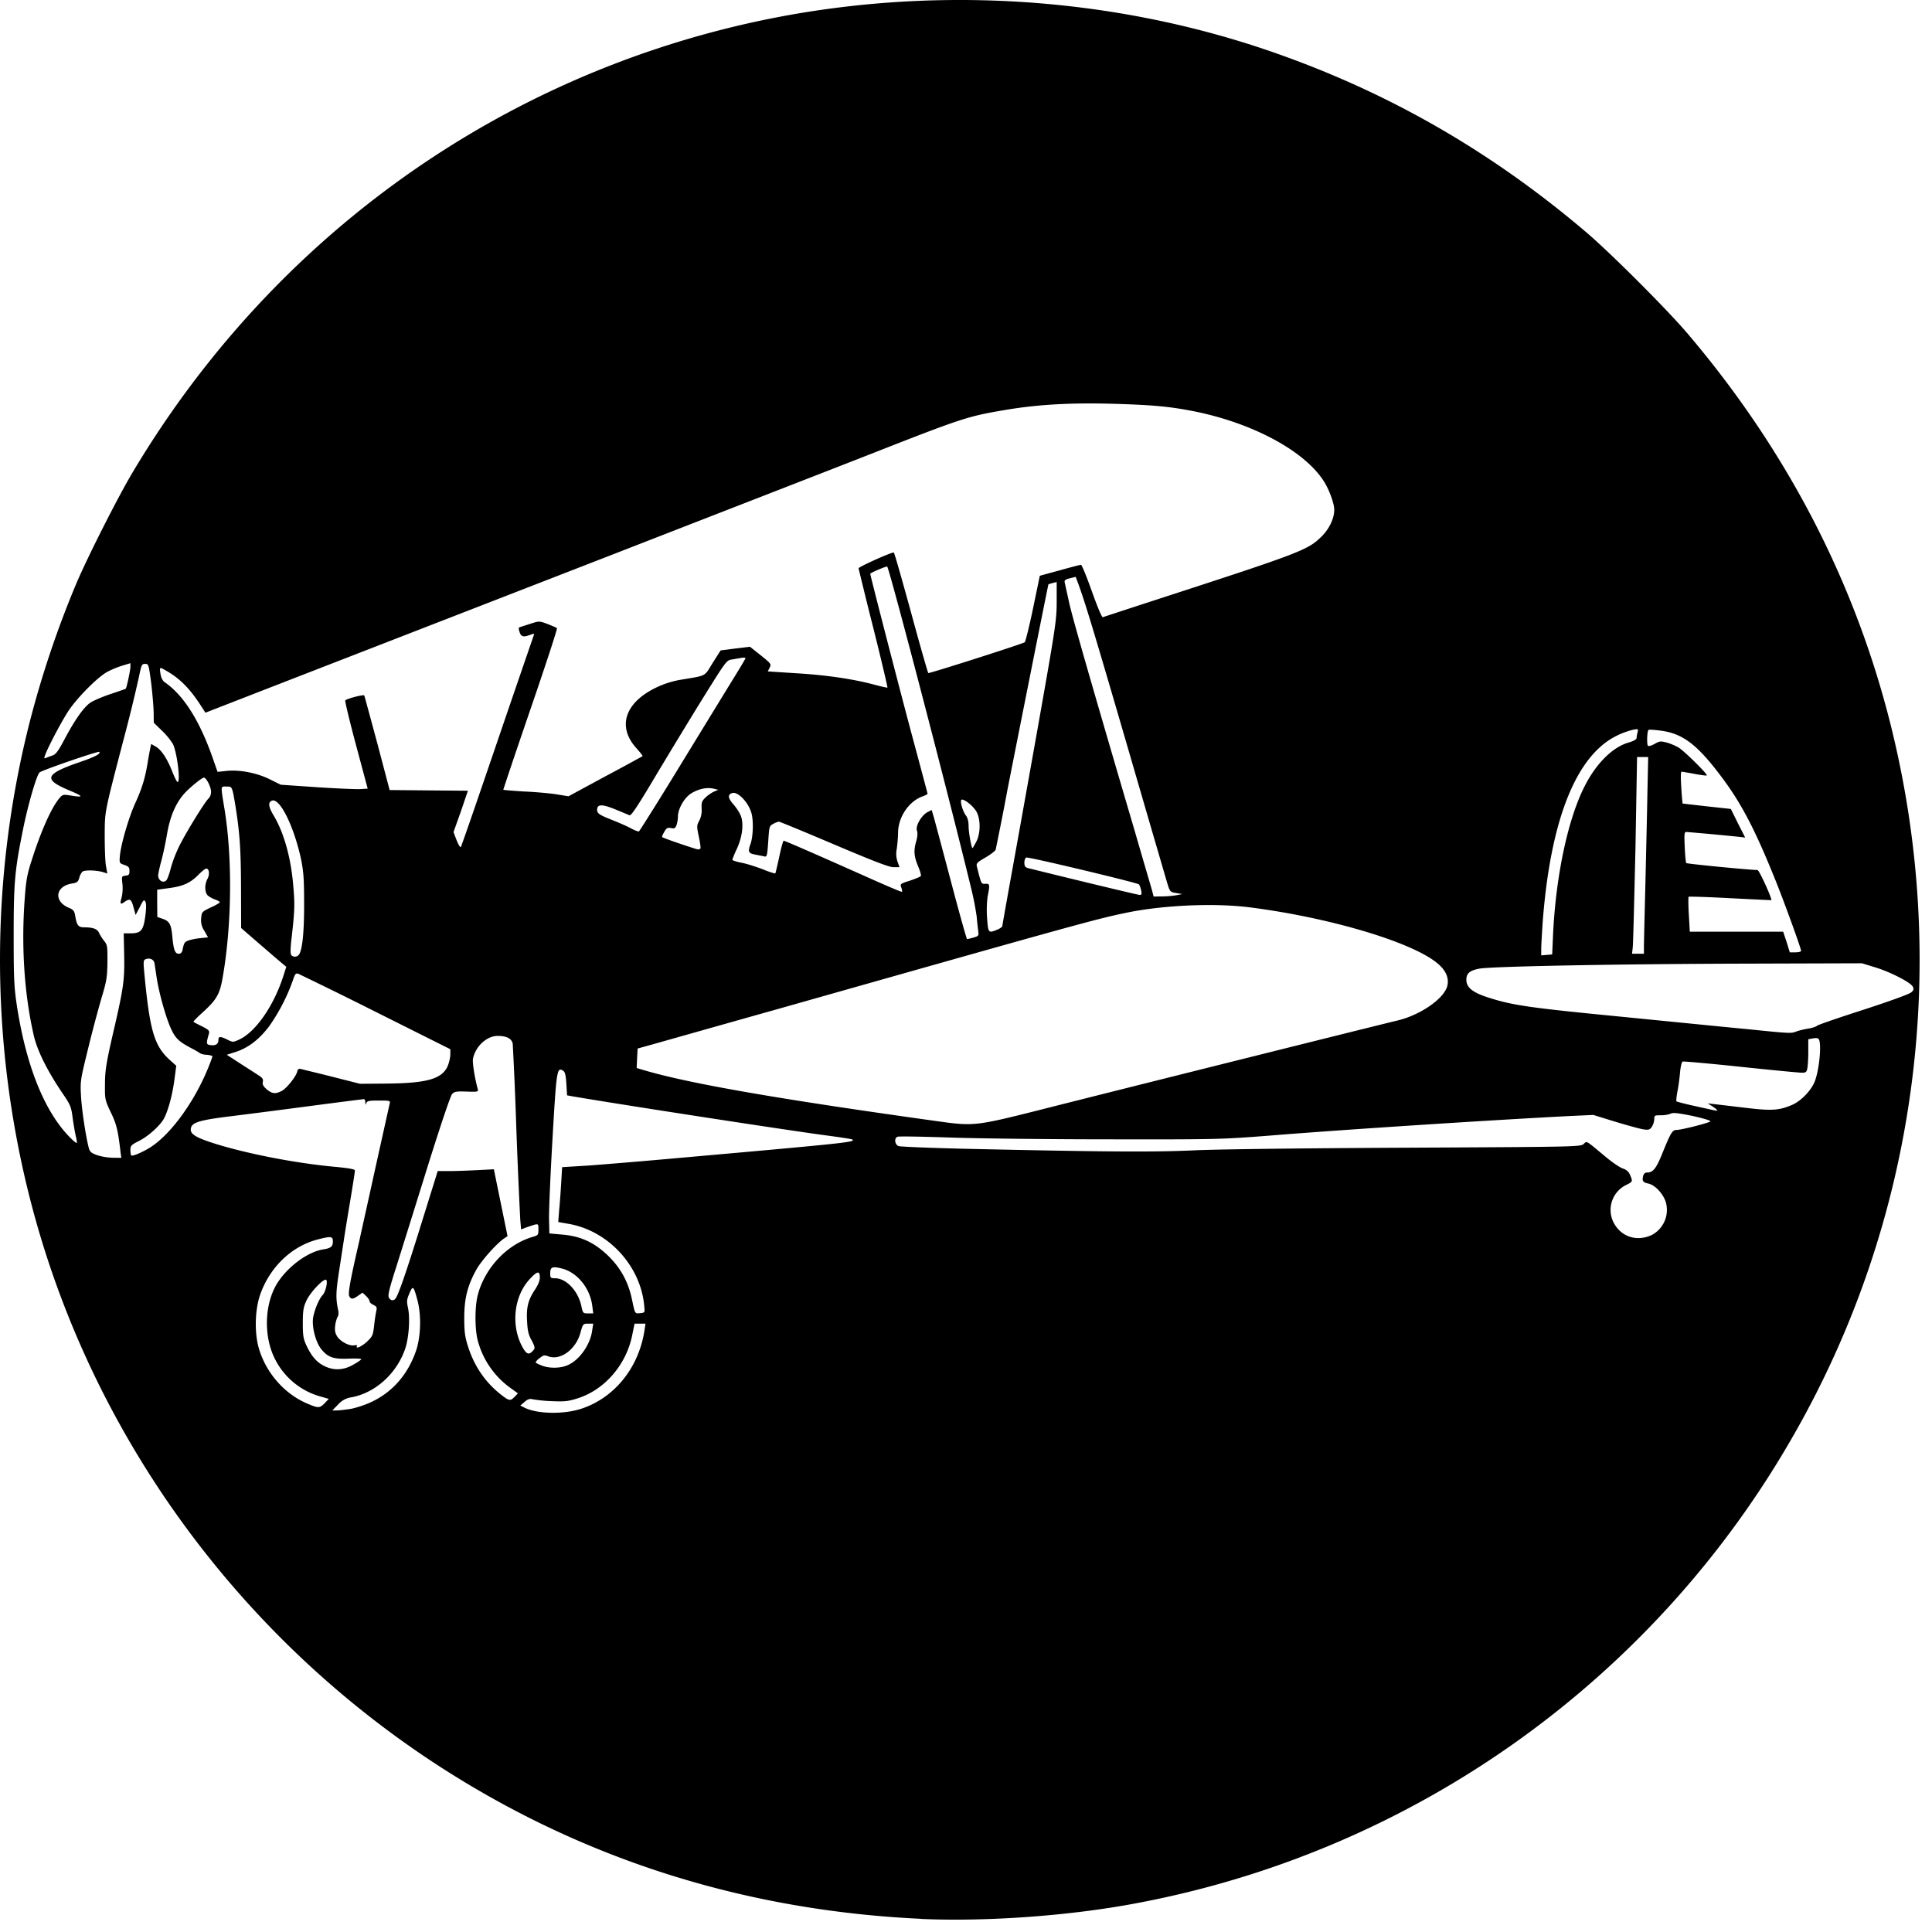 <svg xmlns="http://www.w3.org/2000/svg" width="64pt" height="64pt" viewBox="0 0 64 64"><path d="M30.504 63.563c-5.676-.266-10.91-1.883-15.586-4.82C7.941 54.358 2.902 47.421.941 39.5a32.033 32.033 0 0 1 .02-15.492c.406-1.598.93-3.16 1.566-4.676.375-.883 1.387-2.883 1.868-3.687C8.918 8.055 16.188 2.738 24.695.793c5.899-1.348 12.239-.969 17.852 1.07 3.687 1.332 6.965 3.25 9.996 5.828.8.68 2.664 2.543 3.344 3.34 3.308 3.887 5.578 8.27 6.761 13.051 1.973 7.977.82 16.371-3.222 23.441A31.803 31.803 0 0 1 37.75 63.027c-2.234.434-5.043.637-7.246.54zm-11.207-16.91c1.094-.38 1.879-1.38 2.058-2.618l.028-.187h-.363l-.079.39c-.203.992-.933 1.825-1.851 2.098-.277.086-.414.098-.828.078a4.646 4.646 0 0 1-.621-.062c-.098-.024-.164 0-.266.09l-.14.12.113.055c.422.23 1.355.246 1.949.035zm-7.684.019c.172-.031.489-.133.707-.238.696-.332 1.196-.914 1.465-1.696.156-.472.176-1.168.043-1.668-.129-.48-.152-.496-.265-.226-.09.203-.094.265-.047.484.074.344.027 1.02-.102 1.375-.285.805-.976 1.43-1.758 1.582a.725.725 0 0 0-.46.246l-.188.192h.144c.078 0 .286-.024.461-.051zm-.855-.192l.133-.14-.34-.098a2.415 2.415 0 0 1-1.446-1.23c-.37-.735-.347-1.77.051-2.457.336-.567 1.024-1.086 1.555-1.168.254-.04.316-.094.316-.266 0-.168-.062-.176-.504-.062-.87.226-1.593.925-1.91 1.843-.175.524-.187 1.285-.027 1.801.25.809.86 1.488 1.61 1.8.35.15.398.145.562-.023zm6.293-.21l.105-.114-.297-.215a2.823 2.823 0 0 1-1.035-1.543c-.097-.378-.097-1.105 0-1.488.23-.898.961-1.68 1.809-1.933.195-.055.203-.067.203-.25 0-.18-.004-.184-.133-.157-.094.032-.191.063-.289.098l-.152.059-.028-.325a209.25 209.25 0 0 1-.129-2.996c-.03-.941-.07-1.886-.12-2.828-.032-.172-.196-.262-.5-.262-.364 0-.739.352-.817.758-.023.133.059.637.16 1.012.02.082-.008.086-.371.074-.336-.012-.406 0-.48.082-.055.055-.41 1.117-.836 2.48-.407 1.31-.868 2.782-1.024 3.278-.219.68-.273.91-.238.98.059.11.16.122.226.032.094-.125.36-.887.868-2.528l.527-1.691h.39c.22 0 .633-.016.93-.031l.54-.028.226 1.106.227 1.11-.106.07c-.25.164-.758.738-.922 1.03-.297.532-.406.962-.406 1.606 0 .45.023.63.117.922.203.66.57 1.203 1.09 1.613.277.22.324.227.46.079zm-5.356-1.06c.137-.073.262-.16.274-.183.015-.02-.176-.03-.418-.02-.512.02-.692-.042-.918-.327-.176-.227-.305-.723-.262-1.02.043-.262.188-.62.316-.758.11-.117.188-.511.102-.511-.117 0-.531.449-.64.699-.098.207-.118.332-.118.734 0 .426.016.524.125.758.168.352.34.55.594.672.305.152.633.137.945-.043zm7.145-.003c.375-.18.719-.68.777-1.137l.035-.222h-.168c-.172 0-.175.011-.257.304-.153.555-.665.926-1.067.778-.12-.047-.16-.04-.277.054a.482.482 0 0 0-.14.141c-.005.016.081.063.183.102.262.113.668.105.914-.02zm-1.156-.496c.043-.055.027-.117-.07-.305-.106-.183-.137-.316-.153-.625-.031-.472.035-.718.254-1.05.113-.165.168-.31.168-.415 0-.234-.09-.214-.356.079-.52.582-.609 1.566-.195 2.273.129.21.203.223.352.043zm-5.528-.266c.184-.175.2-.207.239-.547.02-.203.058-.418.074-.488.023-.101.004-.133-.098-.183-.07-.032-.129-.082-.129-.122 0-.035-.05-.113-.117-.175l-.117-.11-.145.102c-.175.125-.234.125-.293.016-.047-.086.028-.512.328-1.81.047-.226.293-1.32.536-2.433l.472-2.125c.031-.11.02-.113-.363-.113-.328 0-.39.016-.41.09-.02.062-.028.055-.031-.024 0-.066-.024-.113-.043-.113-.024 0-.797.098-1.715.219s-2.117.277-2.668.344c-1.102.136-1.332.21-1.356.425-.02.16.153.274.672.446 1.078.355 2.774.687 4.098.808.473.043.668.082.668.121 0 .036-.078.54-.176 1.122-.098.585-.184 1.125-.195 1.207l-.145.945c-.117.75-.125.96-.039 1.355.02.086.012.184-.02.22a.969.969 0 0 0-.078.28c-.02.168-.007.25.063.368.11.171.406.328.57.296.063-.011.106-.004.09.02-.074.121.156.02.328-.14zm7.465-1.175c-.07-.606-.516-1.145-1.047-1.258-.281-.067-.347-.035-.347.168 0 .152.011.164.16.164.363 0 .754.406.867.902.055.258.058.262.23.262h.168zm1.723.023c-.102-1.324-1.157-2.492-2.457-2.742l-.395-.07.035-.442c.024-.242.051-.652.067-.91l.027-.465.887-.055c.484-.035 1.847-.148 3.023-.254 5.543-.492 5.793-.52 5.711-.605-.015-.016-.367-.07-.777-.125-1.313-.172-6.828-1.023-8.457-1.3l-.223-.04-.023-.379c-.02-.293-.043-.398-.11-.437-.203-.13-.218-.032-.351 2.277-.07 1.207-.121 2.402-.113 2.652l.011.461.395.036c.57.042.996.218 1.414.578.488.422.789.925.922 1.55.11.512.093.493.277.477.152-.016.156-.02.137-.207zm33.375-2.383a.94.94 0 0 0 .468-1.07c-.078-.281-.355-.582-.582-.633-.18-.035-.214-.09-.175-.246.02-.082.066-.121.144-.121.188 0 .301-.145.512-.68.258-.633.312-.73.457-.73.156 0 1.062-.23 1.113-.282.028-.027-.234-.101-.582-.18-.492-.1-.652-.116-.73-.077a.912.912 0 0 1-.324.054c-.211 0-.22.004-.22.133a.557.557 0 0 1-.081.25c-.067.098-.11.11-.29.082-.117-.02-.53-.133-.929-.254l-.719-.222-.66.03c-2.39.118-7.605.454-10.043.653-1.605.125-1.754.13-5.25.125-1.98 0-4.367-.027-5.305-.058-.937-.032-1.746-.047-1.789-.028-.12.043-.097.254.028.309.062.023 1.144.066 2.398.094 4.399.097 5.992.109 7.344.05.746-.039 3.793-.074 7.082-.09 5.566-.027 5.773-.03 5.871-.12.117-.106.055-.141.688.386.226.192.496.38.601.418.137.047.207.11.254.223.09.215.09.219-.14.332a.92.92 0 0 0-.422 1.21c.238.497.773.68 1.28.442zM3.996 38.195c-.086-.754-.137-.96-.324-1.343-.188-.399-.2-.438-.195-.88 0-.527.035-.745.332-2.019.289-1.266.32-1.52.304-2.332l-.015-.703h.226c.348 0 .426-.098.489-.57.035-.266.035-.422.003-.48-.046-.079-.07-.052-.183.175l-.14.266-.071-.258c-.074-.274-.121-.297-.293-.176-.145.102-.164.078-.098-.152.032-.149.04-.297.024-.446-.028-.246-.028-.25.101-.27.114-.01.133-.038.133-.155 0-.118-.027-.149-.168-.2-.164-.054-.168-.066-.152-.273.027-.383.293-1.297.515-1.781.22-.485.325-.817.414-1.375.028-.172.067-.375.082-.45l.028-.128.144.082c.196.113.383.398.551.824.078.199.156.355.18.355.105 0-.02-.996-.156-1.261a2.282 2.282 0 0 0-.36-.438l-.273-.266-.004-.343c-.004-.188-.04-.625-.082-.973-.082-.613-.086-.633-.2-.633-.113 0-.124.031-.206.434a53.306 53.306 0 0 1-.508 2.07c-.645 2.477-.621 2.36-.625 3.184 0 .406.015.847.039.992l.047.265-.118-.039c-.222-.074-.628-.085-.707-.023a.49.49 0 0 0-.105.21c-.04.13-.07.157-.254.185-.55.097-.598.605-.066.812.125.055.16.098.187.258.047.305.102.379.29.379.308 0 .445.054.503.191.031.067.106.188.168.262.102.129.11.18.106.707-.008.504-.032.637-.188 1.152-.16.559-.308 1.114-.445 1.676-.266 1.082-.27 1.102-.242 1.61.027.468.16 1.347.261 1.722.032.117.082.16.282.23.128.044.363.083.515.083l.278.003zm.926-.152c.672-.395 1.465-1.453 1.945-2.598.102-.246.18-.453.168-.465a.763.763 0 0 0-.187-.039.583.583 0 0 1-.2-.039 3.49 3.49 0 0 0-.289-.168c-.43-.226-.535-.324-.683-.632-.172-.36-.406-1.196-.485-1.707-.023-.165-.05-.329-.074-.493-.027-.12-.156-.18-.289-.129-.074.028-.082.079-.055.38.184 1.976.329 2.488.856 2.964l.21.188-.062.468c-.066.489-.195.985-.34 1.27-.125.238-.53.605-.851.762-.238.12-.266.152-.266.289 0 .078.012.164.028.18.035.035.308-.075.574-.231zm-2.399-.355c-.046-.196-.078-.399-.109-.602-.055-.434-.07-.469-.36-.895-.491-.726-.827-1.402-.937-1.898C.805 32.933.7 31.34.82 29.758c.043-.594.082-.809.227-1.25.32-1.012.68-1.805.945-2.094.078-.09.117-.098.32-.066.465.078.47.039.012-.153-.906-.375-.851-.547.317-.949.504-.172.703-.277.648-.34-.035-.031-1.898.606-1.98.684-.098.094-.38 1.062-.543 1.87-.282 1.392-.313 1.782-.313 3.552 0 1.445.016 1.707.11 2.328.304 1.95.89 3.426 1.703 4.285.136.145.261.25.273.238.012-.015.004-.09-.016-.175zm31.774-.883c2.922-.742 11.61-2.91 11.965-2.992.761-.172 1.562-.715 1.68-1.145.07-.277-.051-.543-.36-.785-.867-.692-3.543-1.485-6.137-1.82-1.183-.157-2.902-.083-4.144.175-1.012.211-1.524.352-11.465 3.168-2.086.586-4 1.13-4.254 1.2l-.46.128-.017.325-.015.32.262.078c1.535.45 4.52.965 9.832 1.703 1.054.145 1.218.121 3.113-.355zm22.59-.028c-.043-.047-.102-.086-.157-.125l-.16-.101.242.027 1.024.121c.852.102 1.102.086 1.527-.097.285-.122.606-.446.739-.743.156-.355.25-1.27.148-1.433-.023-.04-.09-.047-.195-.028l-.153.028v.406c0 .219-.015.469-.03.55-.024.134-.052.153-.18.153-.087 0-.997-.086-2.024-.195-1.031-.11-1.898-.184-1.926-.176-.035.012-.074.184-.09.379-.02.215-.047.426-.09.637-.027.152-.039.293-.027.304.012.012.305.09.649.164.707.157.703.157.703.13zm-47.559-.636c.16-.078.473-.47.516-.637.02-.09.05-.11.133-.09.054.016.52.125 1.027.254l.922.234.879-.007c1.32-.012 1.832-.149 2.023-.575.047-.11.086-.28.09-.383v-.18l-2.465-1.234c-.855-.43-1.71-.851-2.57-1.265-.086-.028-.113.004-.184.226A6.346 6.346 0 0 1 8.914 34c-.328.43-.676.7-1.086.84l-.316.101.41.266c.223.145.5.32.605.39.168.102.2.15.18.243-.02.09.02.148.129.246.18.148.289.16.492.055zm-2.094-1.676c0-.133.047-.145.27-.04.207.106.215.106.41.016.543-.242 1.145-1.105 1.465-2.086l.105-.328-.164-.136c-.25-.211-.5-.43-.746-.641l-.586-.508-.004-1.336c-.004-1.293-.043-1.828-.191-2.75-.106-.617-.102-.601-.293-.601-.195 0-.191-.04-.078.656.289 1.672.262 4.023-.067 5.785-.09.457-.203.645-.652 1.05-.172.157-.305.29-.293.302.012.015.14.082.285.152.22.113.25.145.227.238-.098.34-.094.364.055.383.164.024.257-.039.257-.156zm52.266-.293c.074-.031.254-.074.398-.098.145-.023.278-.07.293-.094.02-.027.711-.265 1.536-.53.89-.29 1.539-.524 1.593-.583.075-.07.082-.113.043-.183-.074-.145-.758-.493-1.25-.641l-.433-.133-3.965.012c-4.172.012-8.258.09-8.7.164-.32.059-.44.152-.44.367 0 .258.198.422.734.594.808.258 1.347.336 4.441.637 1.656.164 3.527.351 4.156.41 1.38.14 1.422.144 1.594.078zM9.898 31.629c.118-.14.18-.758.176-1.711 0-.813-.02-1.055-.105-1.473-.239-1.09-.703-2.023-.961-1.922-.133.051-.117.2.05.48.344.567.579 1.403.657 2.34.055.618.047.825-.055 1.723-.035.258-.043.504-.023.547.035.094.195.106.261.016zm41.551-.715c.098-1.953.5-3.828 1.067-4.914.379-.727.902-1.242 1.418-1.398.18-.051.28-.106.28-.157 0-.039.016-.125.032-.187.031-.113.024-.117-.16-.082-.18.047-.36.11-.527.195-1.352.656-2.204 2.805-2.457 6.2-.024.363-.047.753-.047.87v.207l.18-.015.183-.016zm-45.402.547c.05-.234.066-.254.195-.305.067-.027.242-.062.387-.078l.262-.027-.121-.215a.609.609 0 0 1-.106-.414c.016-.207.02-.219.316-.36.168-.074.301-.156.301-.175 0-.02-.066-.055-.148-.086a.877.877 0 0 1-.246-.133c-.11-.102-.117-.363-.012-.559.078-.152.055-.336-.043-.336-.035 0-.148.094-.254.2-.27.273-.5.382-.969.445l-.402.055v.453l.004.449.156.055c.246.078.305.187.34.582.043.457.09.582.215.582.066 0 .105-.04.129-.133zm48.41-.094c0-.129.023-1.086.05-2.129.024-1.047.056-2.406.067-3.027l.024-1.133h-.368l-.054 3.055c-.04 1.676-.074 3.14-.09 3.258l-.023.203h.394zm5.207.133c0-.078-.523-1.523-.824-2.277-.676-1.688-1.13-2.567-1.77-3.43-.828-1.117-1.32-1.496-2.062-1.59-.203-.027-.383-.039-.399-.023-.05.05-.062.5-.015.527.027.02.125-.012.222-.066.149-.09.196-.094.38-.047.117.027.296.105.406.168.191.113.972.886.937.925-.012.012-.195-.011-.402-.05-.14-.028-.285-.051-.43-.075-.031 0-.035.172-.012.528.016.289.04.523.043.527.004.004.364.043.805.094l.793.086.234.473.242.476-.156-.02c-.601-.062-1.199-.117-1.8-.167-.06 0-.067.082-.047.496.011.277.035.515.05.535.028.027 2.114.23 2.36.23.058 0 .5.98.457 1-.457-.02-.906-.043-1.36-.066-.742-.04-1.363-.059-1.379-.047-.011.016-.011.285.008.594l.032.562h3.093l.114.344.105.34h.188c.101 0 .183-.02.183-.047zm-27.418-.441c.172-.051.18-.063.16-.211-.02-.157-.039-.313-.05-.47a9.546 9.546 0 0 0-.196-.995c-.773-3.188-2.695-10.54-2.77-10.613-.019-.024-.566.207-.562.238.008.086 1.027 4.031 1.406 5.437.27 1.004.493 1.836.493 1.852 0 .012-.082.055-.18.09-.442.164-.793.68-.797 1.195-.004.176-.02.36-.043.535-.031.14-.02.29.023.422l.067.188h-.2c-.144 0-.66-.2-1.968-.754-.98-.418-1.8-.754-1.824-.754a.527.527 0 0 0-.184.07c-.137.07-.14.086-.172.586-.035.492-.043.52-.14.492l-.29-.058c-.226-.04-.253-.09-.156-.356.086-.242.102-.773.028-1.023-.102-.356-.45-.715-.633-.66-.16.05-.149.164.043.382.105.121.219.301.25.403.09.27.031.695-.145 1.07a3.686 3.686 0 0 0-.148.355c0 .02.137.067.3.098.169.031.485.133.712.219.218.09.406.148.414.133.011-.02.07-.27.132-.559.059-.281.125-.52.145-.52.043 0 1.062.446 2.64 1.149.688.309 1.262.555 1.278.543.012-.016 0-.082-.024-.145-.043-.117-.03-.125.29-.226.183-.063.347-.129.359-.152.016-.028-.027-.18-.098-.34-.133-.332-.144-.512-.05-.832.039-.141.046-.258.019-.332-.055-.153.148-.508.352-.614l.136-.07.075.254c.039.14.296 1.102.57 2.137.273 1.035.512 1.886.527 1.886.016 0 .113-.023.211-.05zm.79-.262c.093-.04.167-.094.167-.117 0-.024.11-.64.242-1.375.133-.73.54-2.996.903-5.032.625-3.523.656-3.73.656-4.347v-.645l-.133.032c-.047.015-.098.027-.14.042-.012.02-1.016 5.07-1.36 6.817-.121.66-.254 1.316-.387 1.973-.011.039-.164.16-.34.261-.289.168-.312.196-.28.313.144.574.14.566.277.558.148-.011.156.024.074.426a3.606 3.606 0 0 0-.016.711c.035.496.043.504.336.383zm5.929-1.14l.2-.04-.208-.035c-.2-.035-.203-.039-.3-.36-.052-.179-.645-2.206-1.313-4.507-1.137-3.902-1.387-4.719-1.617-5.356l-.094-.25-.192.047c-.16.043-.191.067-.168.153l.145.66c.11.496.734 2.676 2.195 7.64.274.95.528 1.805.555 1.907l.047.183.277-.004c.156 0 .371-.02.473-.039zm-1.164-.16a.607.607 0 0 0-.07-.2c-.051-.055-3.66-.918-3.735-.89-.035.015-.062.09-.062.171 0 .11.027.152.109.176 1.223.305 3.633.887 3.7.89.077.004.085-.019.058-.152zM5.52 29.147c.027-.03.09-.199.132-.367.067-.246.157-.48.266-.71.195-.415.875-1.524 1-1.63.039-.035.074-.132.074-.21 0-.157-.156-.47-.238-.47-.07 0-.512.364-.68.563-.273.328-.445.746-.543 1.32-.05.294-.136.696-.191.891a4.541 4.541 0 0 0-.102.457c0 .188.184.285.285.156zm17.683-1.043c.012-.02-.012-.199-.055-.394-.07-.34-.07-.363.016-.523a.76.76 0 0 0 .078-.403c-.008-.203.008-.25.13-.367.081-.078.21-.164.284-.195l.137-.059-.16-.039c-.215-.047-.477.004-.719.148-.234.133-.457.516-.457.782 0 .09-.023.21-.047.28-.039.102-.07.122-.183.095-.114-.02-.149 0-.223.129-.05.086-.082.16-.07.171.03.036 1.117.403 1.191.41.027 0 .066-.015.078-.035zm-6.734-3.523c.644-1.887 1.191-3.473 1.207-3.52.027-.07.015-.078-.059-.05-.273.105-.347.093-.402-.063-.04-.117-.04-.16.004-.172l.351-.113c.293-.094.293-.094.57.008.153.062.294.121.31.137.019.02-.376 1.226-.876 2.68-.304.89-.61 1.78-.902 2.671 0 .012.297.035.668.059.367.015.851.058 1.082.093l.41.067 1.219-.66c.414-.219.824-.442 1.234-.668.012-.012-.082-.13-.207-.27-.64-.71-.379-1.508.668-2.008.242-.117.524-.207.797-.253.887-.149.777-.094 1.066-.56l.262-.413.488-.063.485-.058.36.285c.343.277.35.289.292.406l-.062.125.902.059c1.008.058 1.89.187 2.586.37.254.067.465.118.476.106.008-.011-.199-.898-.468-1.972-.168-.657-.328-1.313-.489-1.977 0-.05 1.137-.558 1.168-.523.024.02.278.922.575 2 .293 1.082.55 1.972.566 1.992.023.023 3.074-.95 3.195-1.02.024-.015.149-.515.274-1.113l.226-1.09.66-.18c.36-.101.676-.183.704-.183.027 0 .187.39.359.875.187.523.332.871.363.86.032-.009.809-.266 1.735-.567 4.87-1.582 5.058-1.656 5.52-2.113.253-.254.413-.594.413-.88 0-.195-.156-.632-.32-.902-.613-1.015-2.34-1.957-4.309-2.355-.832-.164-1.383-.215-2.765-.254-1.367-.035-2.434.027-3.485.203-1.27.215-1.41.258-4.562 1.496-1.125.442-4.836 1.883-8.246 3.211-4.492 1.746-8.985 3.488-13.477 5.235l-.23.09-.18-.278c-.297-.45-.55-.723-.863-.95a3.593 3.593 0 0 0-.39-.237c-.079-.032-.087-.016-.056.175.02.133.07.23.137.278.637.437 1.176 1.3 1.613 2.57l.141.402.254-.027c.437-.055 1.016.05 1.453.262l.387.191 1.195.082c.652.043 1.3.07 1.438.063l.246-.016-.383-1.43c-.211-.785-.371-1.457-.36-1.488.02-.055.602-.207.63-.168.007.012.199.723.43 1.578l.41 1.555 1.3.012 1.293.011-.234.688-.243.683.102.266c.059.145.117.25.14.227.02-.02.56-1.586 1.204-3.477zm15.87 3.305c.141-.266.15-.711.02-.977-.09-.176-.375-.422-.496-.422-.082 0 .02.38.137.532.055.074.086.195.086.347 0 .207.094.727.129.727.012 0 .062-.094.125-.207zm-9.679-2.739c.8-1.308 1.586-2.59 1.742-2.843.16-.258.293-.485.293-.5 0-.02-.058-.024-.133-.012l-.316.055c-.176.023-.195.05-.93 1.23-.41.66-1.113 1.817-1.566 2.574-.61 1.028-.836 1.371-.895 1.356l-.484-.2c-.433-.175-.59-.171-.59.02 0 .117.067.168.508.34.207.082.484.203.606.27.12.066.246.113.27.105.019-.008.698-1.086 1.495-2.395zM1.754 25.02c.098-.036.187-.16.367-.5.371-.704.68-1.13.902-1.262.114-.067.41-.192.66-.274.258-.086.47-.16.481-.168.031-.027.149-.586.156-.714v-.133l-.258.078a3.01 3.01 0 0 0-.496.203c-.328.172-1.023.875-1.312 1.32-.227.352-.649 1.149-.754 1.43-.047.125-.043.137.035.102.047-.02.145-.055.219-.082zm0 0"/></svg>
